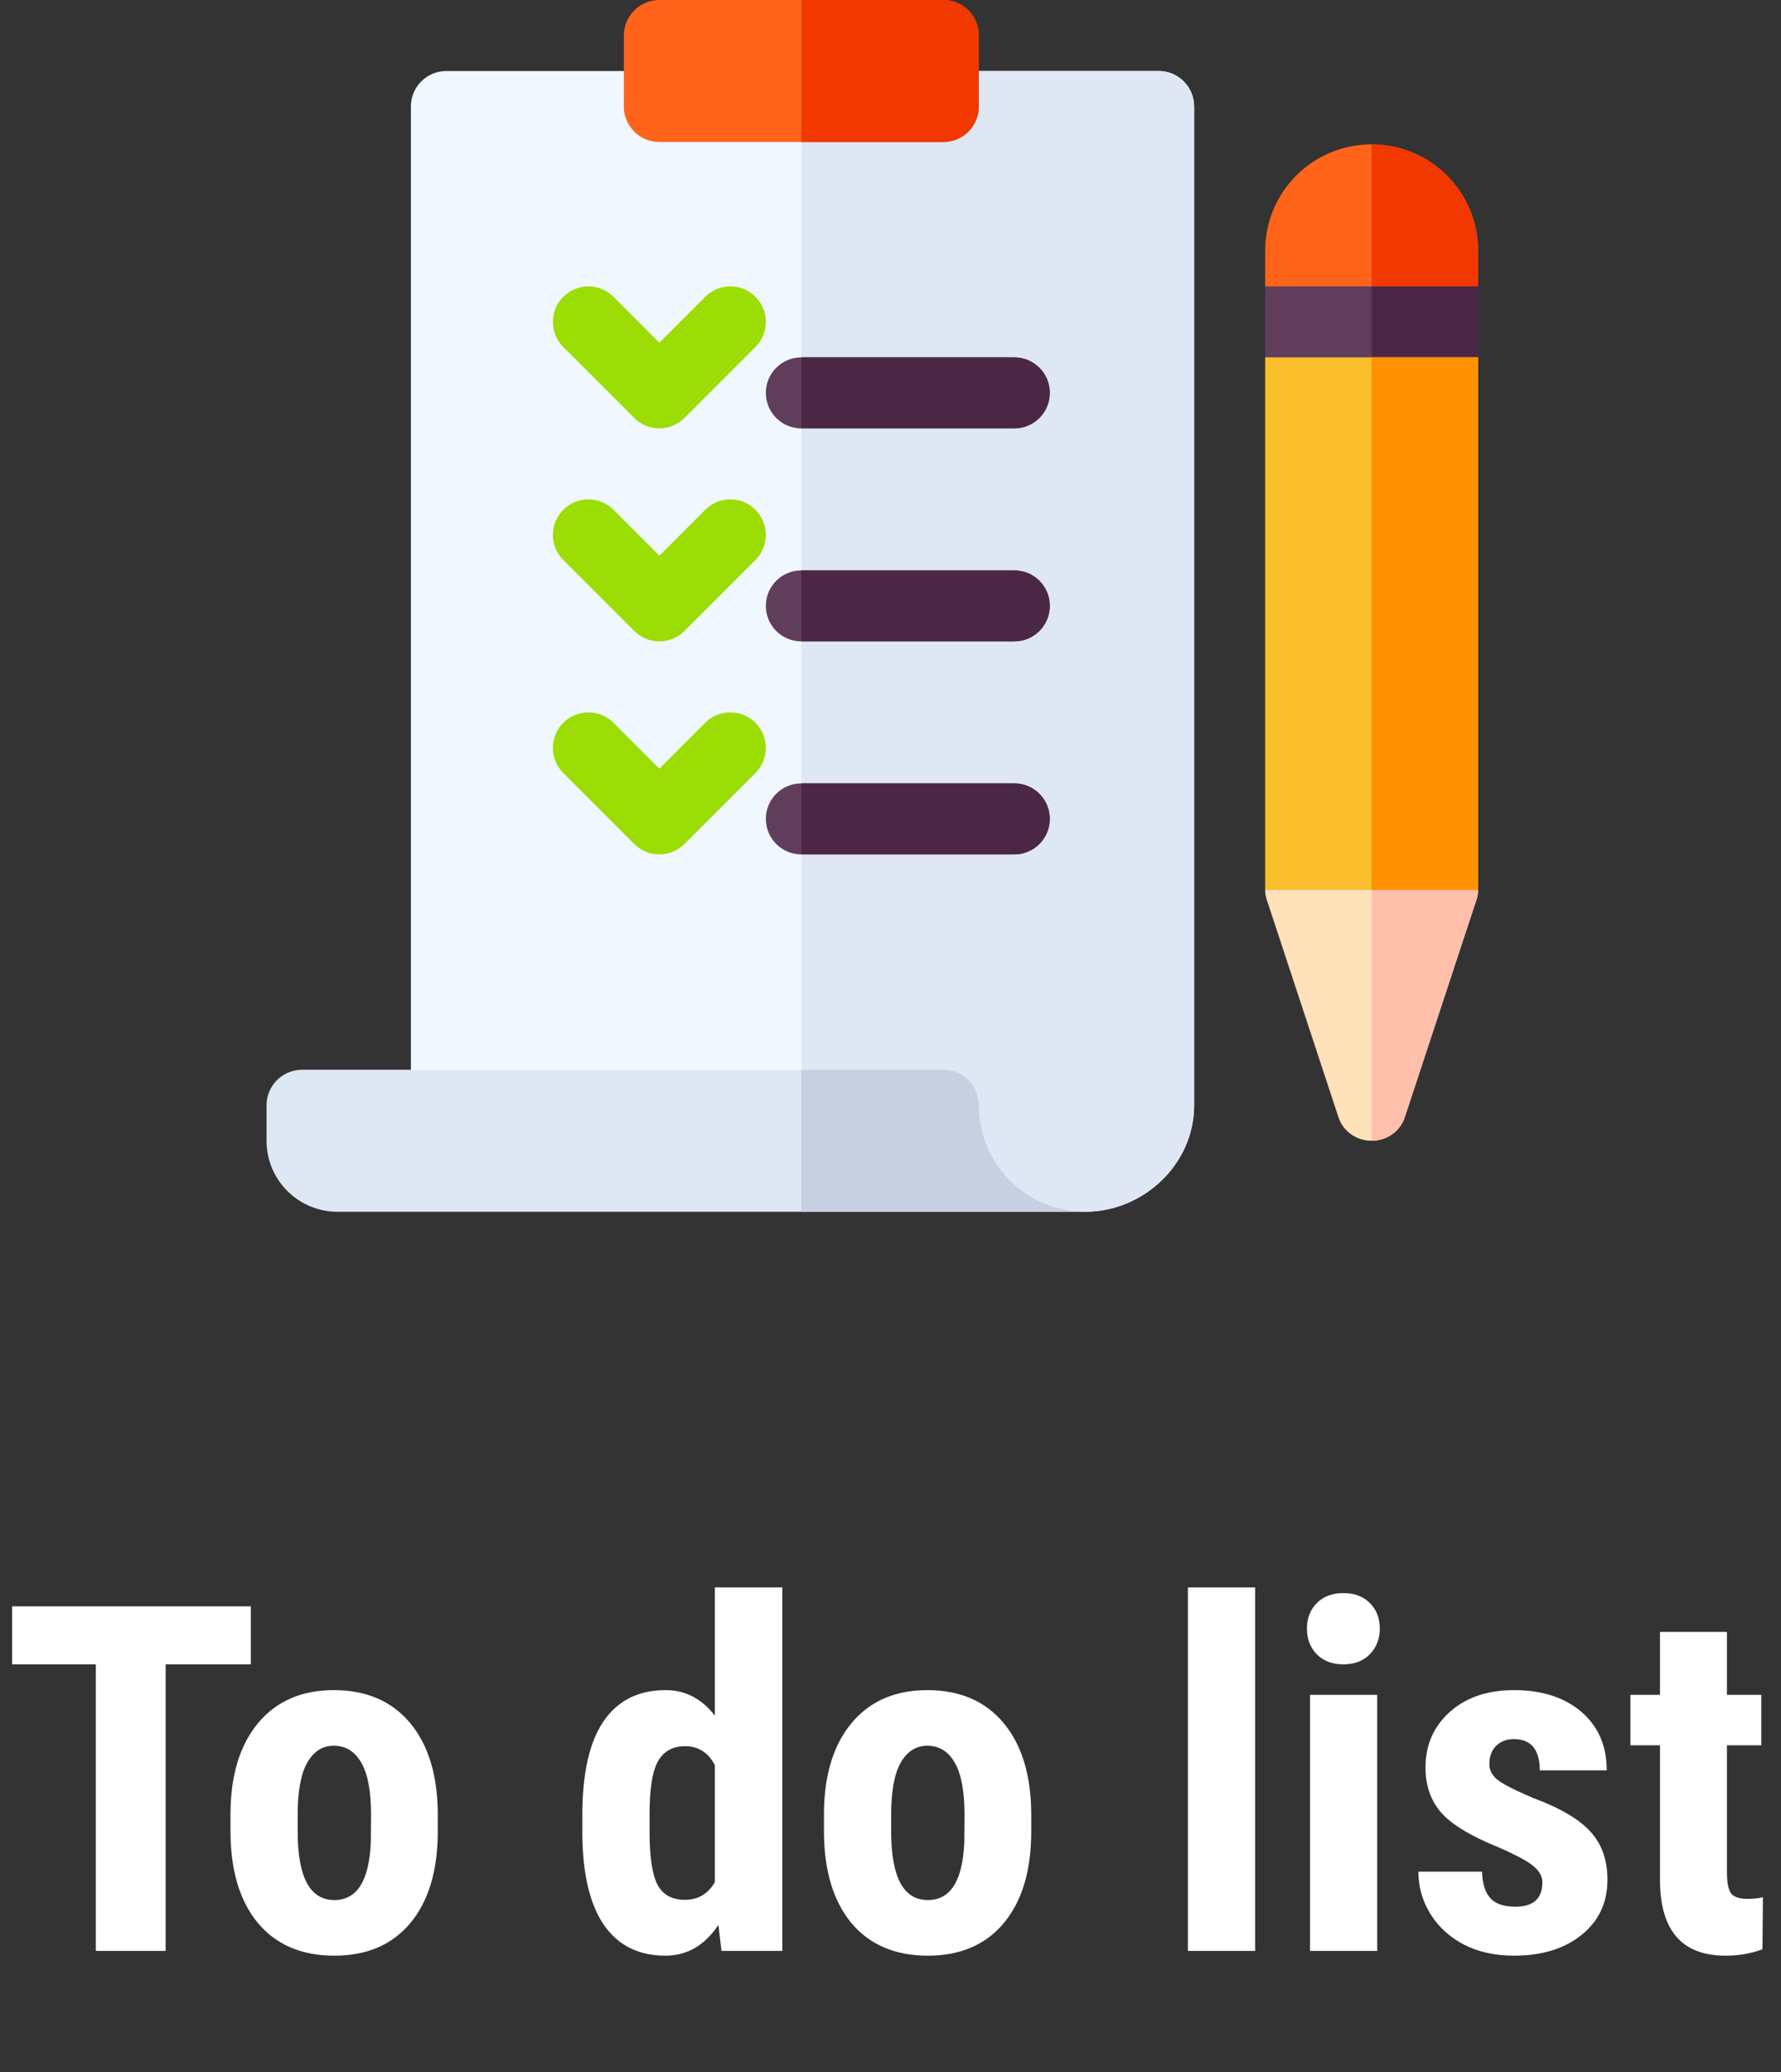 <svg width="147" height="171" viewBox="0 0 147 171" fill="none" xmlns="http://www.w3.org/2000/svg">
<rect x="0" y="0" width="147" height="171" fill="#333333" stroke="none"/>
<path d="M95.633 5.859H66.141H36.844C35.226 5.859 33.914 7.171 33.914 8.789V94.141H66.141H76.182C78.934 97.55 85.748 100 89.578 100C94.352 100 98.562 96.096 98.562 91.211V8.789C98.562 7.171 97.251 5.859 95.633 5.859Z" fill="#F0F7FF"/>
<path d="M89.578 100C94.352 100 98.562 96.096 98.562 91.211V8.789C98.562 7.171 97.251 5.859 95.633 5.859H66.141V94.141H76.182C78.934 97.55 85.748 100 89.578 100Z" fill="#DFE7F4"/>
<path d="M116.141 20.703H113.211H110.281L104.422 23.633V29.492L110.281 32.422H113.211H116.141L122 29.492V23.633L116.141 20.703Z" fill="#613D5C"/>
<path d="M122 29.492V23.633L116.141 20.703H113.211V32.422H116.141L122 29.492Z" fill="#4B2746"/>
<path d="M117.148 70.508H113.211H108.999L104.422 73.438C104.422 73.731 104.48 74.082 104.598 74.375L110.457 92.148C110.809 93.32 111.922 94.141 113.211 94.141C114.5 94.141 115.613 93.32 115.965 92.148L121.824 74.375C121.941 74.082 122 73.731 122 73.438L117.148 70.508Z" fill="#FFE1BA"/>
<path d="M115.965 92.148L121.824 74.375C121.941 74.082 122 73.731 122 73.438L117.148 70.508H113.211V94.141C114.5 94.141 115.613 93.32 115.965 92.148Z" fill="#FFBFAB"/>
<path d="M54.422 35.352C53.672 35.352 52.923 35.066 52.351 34.493L46.491 28.634C45.347 27.489 45.347 25.635 46.491 24.491C47.636 23.347 49.49 23.347 50.634 24.491L54.422 28.279L58.21 24.491C59.354 23.347 61.208 23.347 62.353 24.491C63.497 25.635 63.497 27.489 62.353 28.634L56.493 34.493C55.921 35.066 55.172 35.352 54.422 35.352Z" fill="#9CDD05"/>
<path d="M54.422 52.93C53.672 52.93 52.923 52.644 52.351 52.071L46.491 46.212C45.347 45.068 45.347 43.214 46.491 42.069C47.636 40.925 49.49 40.925 50.634 42.069L54.422 45.857L58.21 42.069C59.354 40.925 61.208 40.925 62.353 42.069C63.497 43.214 63.497 45.068 62.353 46.212L56.493 52.071C55.921 52.644 55.172 52.93 54.422 52.93Z" fill="#9CDD05"/>
<path d="M54.422 70.508C53.672 70.508 52.923 70.222 52.351 69.65L46.491 63.79C45.347 62.646 45.347 60.792 46.491 59.647C47.636 58.503 49.49 58.503 50.634 59.647L54.422 63.435L58.21 59.647C59.354 58.503 61.208 58.503 62.353 59.647C63.497 60.792 63.497 62.646 62.353 63.79L56.493 69.65C55.921 70.222 55.172 70.508 54.422 70.508Z" fill="#9CDD05"/>
<path d="M113.211 29.492H104.422V73.438H113.211H122V29.492H113.211Z" fill="#FABE2C"/>
<path d="M113.211 29.492H122V73.438H113.211V29.492Z" fill="#FF9100"/>
<path d="M113.211 11.914C108.347 11.914 104.422 15.84 104.422 20.703V23.633H113.211H122V20.703C122 15.84 118.074 11.914 113.211 11.914Z" fill="#FF641A"/>
<path d="M122 20.703C122 15.84 118.074 11.914 113.211 11.914V23.633H122V20.703Z" fill="#F03800"/>
<path d="M66.141 35.352H83.719C85.338 35.352 86.648 34.041 86.648 32.422C86.648 30.802 85.338 29.492 83.719 29.492H66.141C64.521 29.492 63.211 30.802 63.211 32.422C63.211 34.041 64.521 35.352 66.141 35.352Z" fill="#613D5C"/>
<path d="M83.719 47.07H66.141C64.521 47.07 63.211 48.381 63.211 50C63.211 51.619 64.521 52.93 66.141 52.93H83.719C85.338 52.93 86.648 51.619 86.648 50C86.648 48.381 85.338 47.07 83.719 47.07Z" fill="#613D5C"/>
<path d="M83.719 64.648H66.141C64.521 64.648 63.211 65.959 63.211 67.578C63.211 69.198 64.521 70.508 66.141 70.508H83.719C85.338 70.508 86.648 69.198 86.648 67.578C86.648 65.959 85.338 64.648 83.719 64.648Z" fill="#613D5C"/>
<path d="M86.648 32.422C86.648 30.802 85.338 29.492 83.719 29.492H66.141V35.352H83.719C85.338 35.352 86.648 34.041 86.648 32.422Z" fill="#4B2746"/>
<path d="M86.648 50C86.648 48.381 85.338 47.07 83.719 47.07H66.141V52.93H83.719C85.338 52.93 86.648 51.619 86.648 50Z" fill="#4B2746"/>
<path d="M86.648 67.578C86.648 65.959 85.338 64.648 83.719 64.648H66.141V70.508H83.719C85.338 70.508 86.648 69.198 86.648 67.578Z" fill="#4B2746"/>
<path d="M77.859 0H66.141H54.422C52.803 0 51.492 1.31 51.492 2.93V8.789C51.492 10.408 52.803 11.719 54.422 11.719H66.141H77.859C79.479 11.719 80.789 10.408 80.789 8.789V2.93C80.789 1.31 79.479 0 77.859 0Z" fill="#FF641A"/>
<path d="M80.789 8.789V2.93C80.789 1.31 79.479 0 77.859 0H66.141V11.719H77.859C79.479 11.719 80.789 10.408 80.789 8.789Z" fill="#F03800"/>
<path d="M80.789 91.211C80.789 89.593 79.477 88.281 77.859 88.281H66.141H24.93C23.312 88.281 22 89.593 22 91.211V94.141C22 97.376 24.623 100 27.859 100H66.141H89.578C84.715 100 80.789 96.074 80.789 91.211Z" fill="#DFE7F4"/>
<path d="M80.789 91.211C80.789 89.593 79.477 88.281 77.859 88.281H66.141V100H89.578C84.715 100 80.789 96.074 80.789 91.211Z" fill="#C7CFE1"/>
<path d="M20.703 137.348H13.672V161H7.91V137.348H0.996V132.562H20.703V137.348ZM19.023 149.75C19.023 146.547 19.779 144.034 21.289 142.211C22.799 140.388 24.889 139.477 27.559 139.477C30.254 139.477 32.357 140.388 33.867 142.211C35.378 144.034 36.133 146.56 36.133 149.789V151.137C36.133 154.353 35.384 156.866 33.887 158.676C32.389 160.486 30.293 161.391 27.598 161.391C24.889 161.391 22.78 160.486 21.27 158.676C19.772 156.853 19.023 154.327 19.023 151.098V149.75ZM24.57 151.137C24.57 154.913 25.579 156.801 27.598 156.801C29.46 156.801 30.462 155.225 30.605 152.074L30.625 149.75C30.625 147.823 30.358 146.397 29.824 145.473C29.29 144.535 28.535 144.066 27.559 144.066C26.621 144.066 25.885 144.535 25.352 145.473C24.831 146.397 24.57 147.823 24.57 149.75V151.137ZM48.066 149.789C48.066 146.326 48.652 143.741 49.824 142.035C50.996 140.329 52.702 139.477 54.941 139.477C56.569 139.477 57.923 140.18 59.004 141.586V131H64.57V161H59.551L59.297 158.852C58.164 160.544 56.706 161.391 54.922 161.391C52.708 161.391 51.016 160.544 49.844 158.852C48.685 157.159 48.092 154.672 48.066 151.391V149.789ZM53.613 151.176C53.613 153.259 53.835 154.717 54.277 155.551C54.72 156.371 55.469 156.781 56.523 156.781C57.617 156.781 58.444 156.293 59.004 155.316V145.668C58.457 144.626 57.637 144.105 56.543 144.105C55.527 144.105 54.785 144.516 54.316 145.336C53.848 146.156 53.613 147.615 53.613 149.711V151.176ZM68.008 149.75C68.008 146.547 68.763 144.034 70.273 142.211C71.784 140.388 73.874 139.477 76.543 139.477C79.238 139.477 81.341 140.388 82.852 142.211C84.362 144.034 85.117 146.56 85.117 149.789V151.137C85.117 154.353 84.368 156.866 82.871 158.676C81.374 160.486 79.277 161.391 76.582 161.391C73.874 161.391 71.764 160.486 70.254 158.676C68.757 156.853 68.008 154.327 68.008 151.098V149.75ZM73.555 151.137C73.555 154.913 74.564 156.801 76.582 156.801C78.444 156.801 79.447 155.225 79.59 152.074L79.609 149.75C79.609 147.823 79.342 146.397 78.809 145.473C78.275 144.535 77.519 144.066 76.543 144.066C75.606 144.066 74.87 144.535 74.336 145.473C73.815 146.397 73.555 147.823 73.555 149.75V151.137ZM103.594 161H98.047V131H103.594V161ZM113.672 161H108.125V139.867H113.672V161ZM107.871 134.398C107.871 133.539 108.145 132.836 108.691 132.289C109.238 131.742 109.967 131.469 110.879 131.469C111.79 131.469 112.52 131.742 113.066 132.289C113.613 132.836 113.887 133.539 113.887 134.398C113.887 135.245 113.613 135.948 113.066 136.508C112.533 137.068 111.803 137.348 110.879 137.348C109.954 137.348 109.219 137.068 108.672 136.508C108.138 135.948 107.871 135.245 107.871 134.398ZM127.305 155.336C127.305 154.867 127.077 154.438 126.621 154.047C126.178 153.643 125.182 153.103 123.633 152.426C121.354 151.501 119.785 150.544 118.926 149.555C118.079 148.565 117.656 147.335 117.656 145.863C117.656 144.014 118.32 142.491 119.648 141.293C120.99 140.082 122.76 139.477 124.961 139.477C127.279 139.477 129.134 140.076 130.527 141.273C131.921 142.471 132.617 144.079 132.617 146.098H127.09C127.09 144.379 126.374 143.52 124.941 143.52C124.355 143.52 123.874 143.702 123.496 144.066C123.118 144.431 122.93 144.939 122.93 145.59C122.93 146.059 123.138 146.475 123.555 146.84C123.971 147.191 124.954 147.699 126.504 148.363C128.757 149.197 130.345 150.128 131.27 151.156C132.207 152.172 132.676 153.493 132.676 155.121C132.676 157.009 131.966 158.526 130.547 159.672C129.128 160.818 127.266 161.391 124.961 161.391C123.411 161.391 122.044 161.091 120.859 160.492C119.674 159.88 118.743 159.034 118.066 157.953C117.402 156.872 117.07 155.707 117.07 154.457H122.324C122.35 155.421 122.572 156.143 122.988 156.625C123.418 157.107 124.115 157.348 125.078 157.348C126.562 157.348 127.305 156.677 127.305 155.336ZM142.539 134.672V139.867H145.371V144.027H142.539V154.516C142.539 155.349 142.65 155.922 142.871 156.234C143.105 156.547 143.548 156.703 144.199 156.703C144.733 156.703 145.169 156.658 145.508 156.566L145.469 160.863C144.531 161.215 143.516 161.391 142.422 161.391C138.854 161.391 137.051 159.346 137.012 155.258V144.027H134.57V139.867H137.012V134.672H142.539Z" fill="white"/>
</svg>
